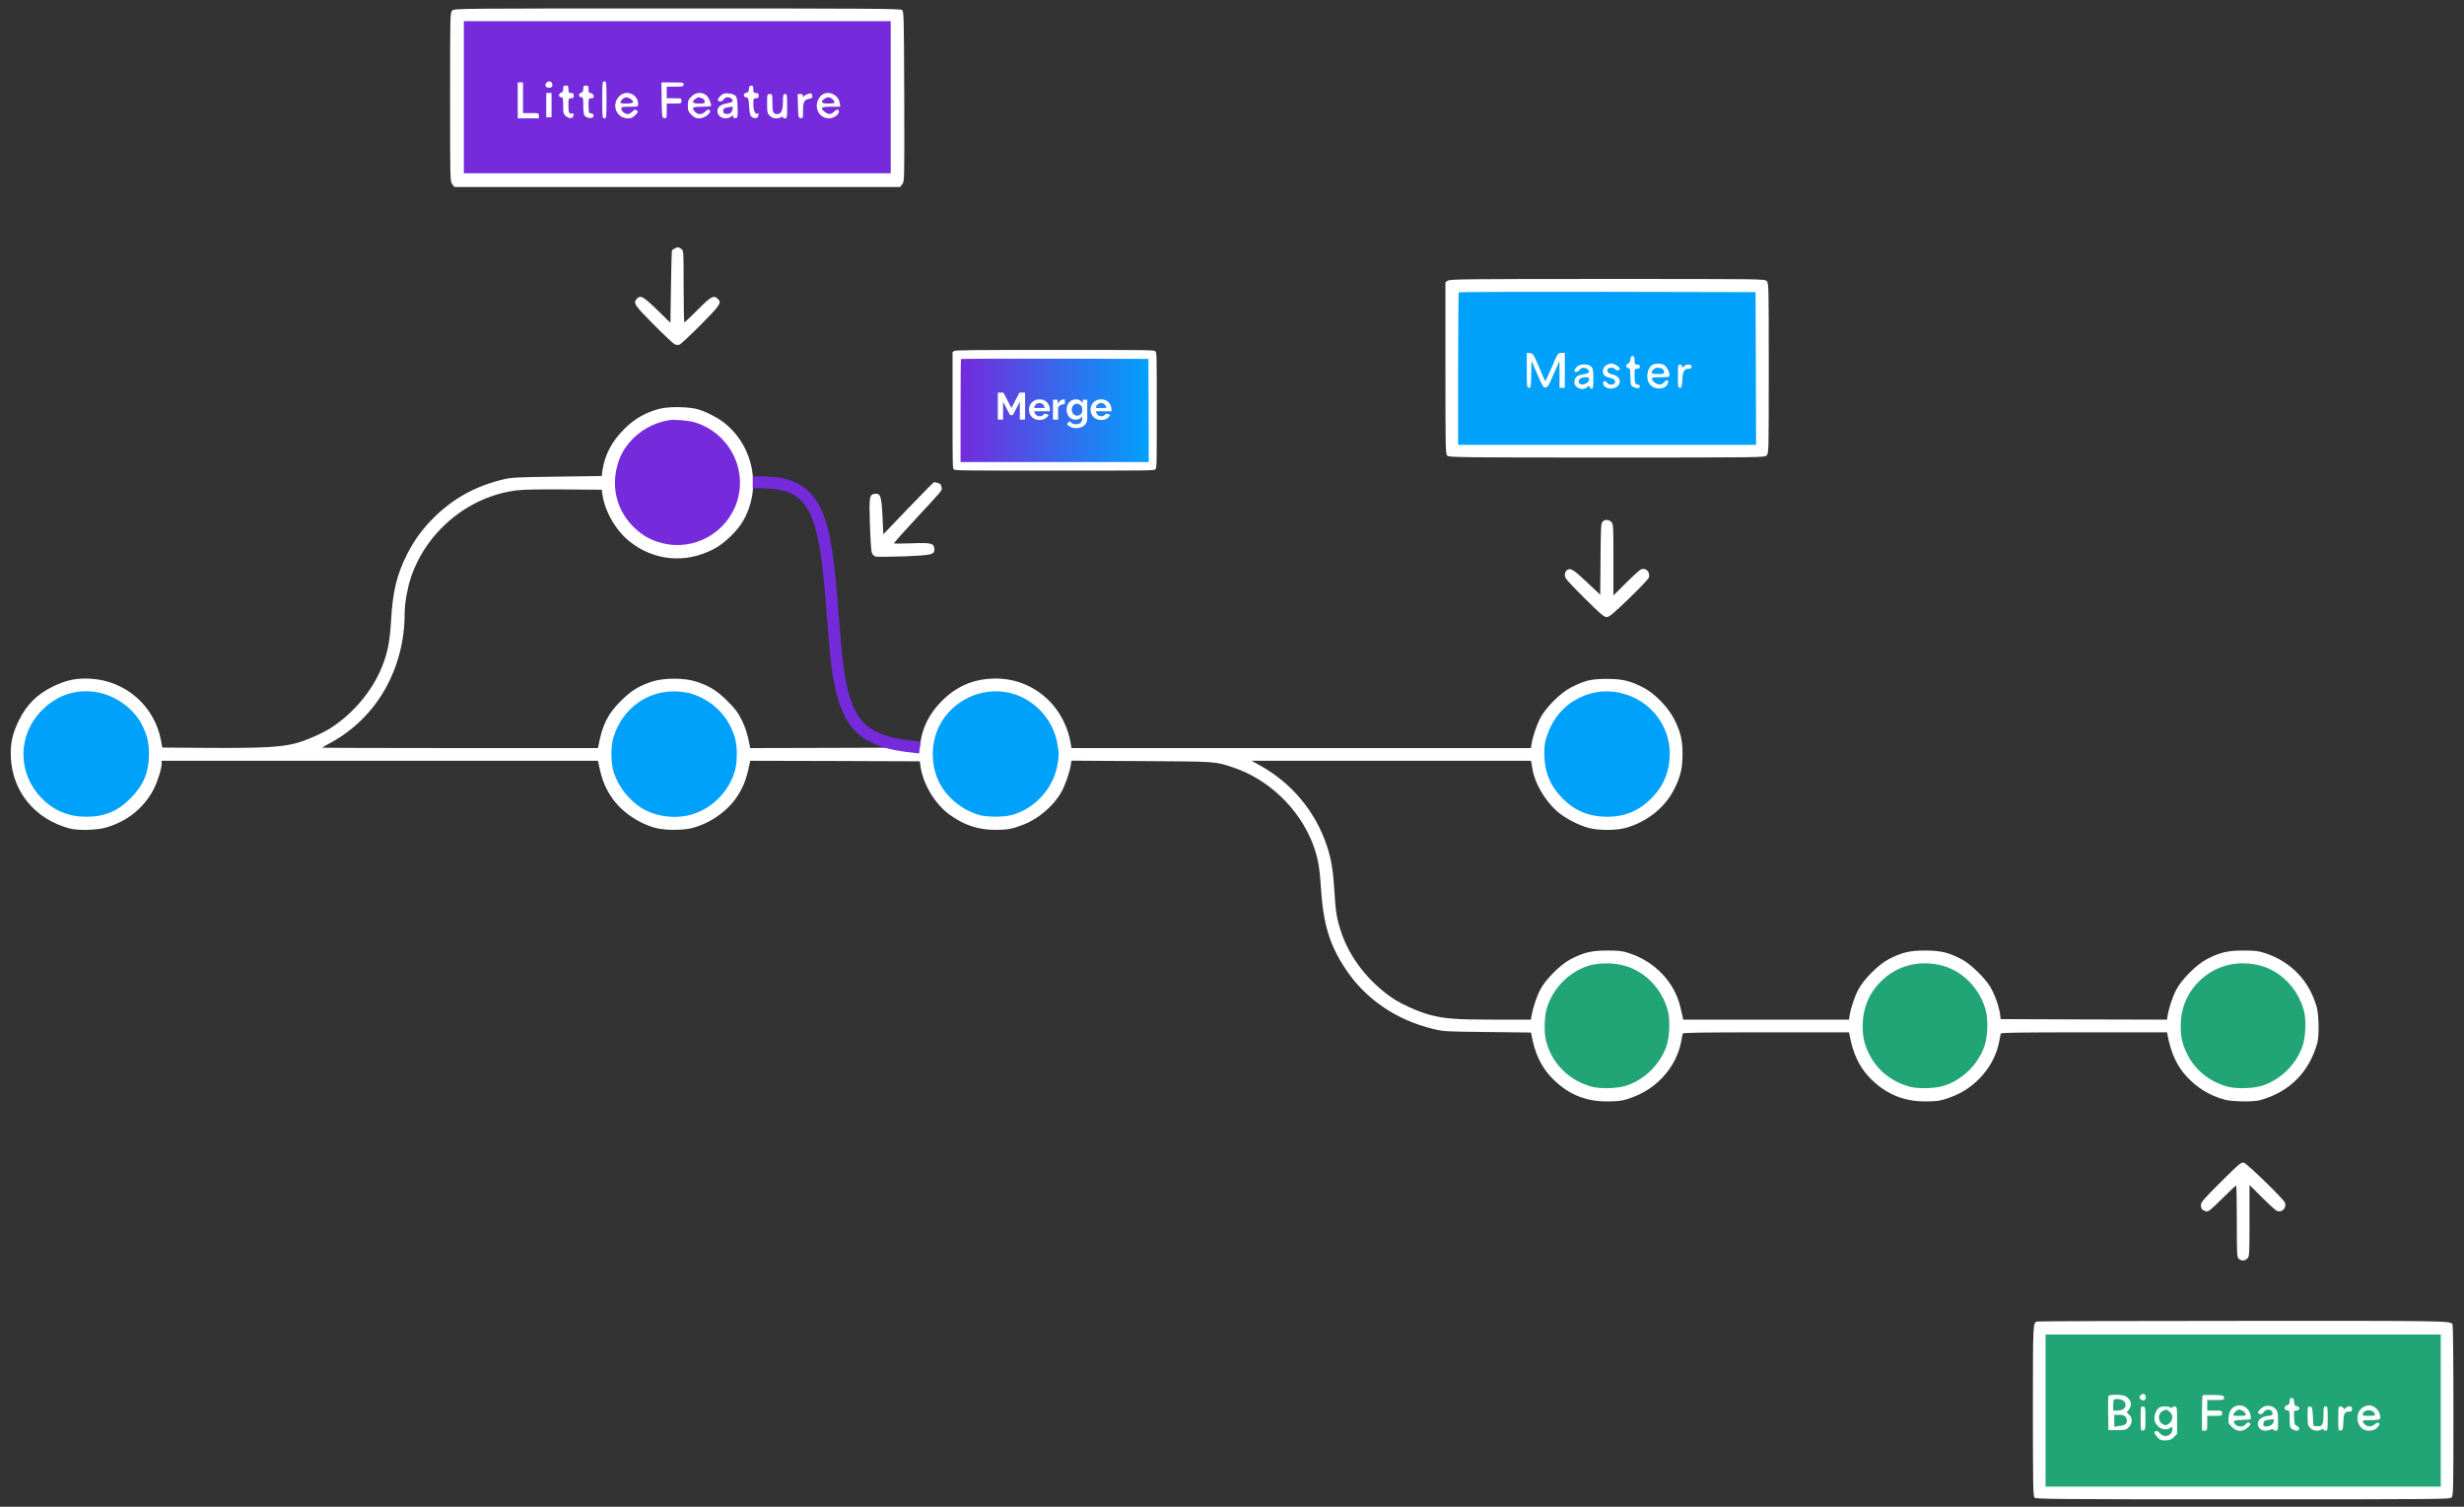 <?xml version="1.0" encoding="UTF-8" standalone="no"?>
<svg
   version="1.0"
   width="2332pt"
   height="1426pt"
   viewBox="0 0 2332 1426"
   preserveAspectRatio="xMidYMid meet"
   id="svg80"
   sodipodi:docname="git-branches.svg"
   inkscape:version="1.1.2 (1:1.1+202202050852+0a00cf5339)"
   xmlns:inkscape="http://www.inkscape.org/namespaces/inkscape"
   xmlns:sodipodi="http://sodipodi.sourceforge.net/DTD/sodipodi-0.dtd"
   xmlns:xlink="http://www.w3.org/1999/xlink"
   xmlns="http://www.w3.org/2000/svg"
   xmlns:svg="http://www.w3.org/2000/svg">
  <rect x="0" y="0" width="2332" height="1426" fill="#333333" stroke="none"/>
  <defs
     id="defs84">
    <linearGradient
       inkscape:collect="always"
       id="linearGradient18265">
      <stop
         style="stop-color:#752adc;stop-opacity:1;"
         offset="0"
         id="stop18261" />
      <stop
         style="stop-color:#00a1fb;stop-opacity:1"
         offset="1"
         id="stop18263" />
    </linearGradient>
    <inkscape:path-effect
       effect="bspline"
       id="path-effect1035"
       is_visible="true"
       lpeversion="1"
       weight="33.333"
       steps="2"
       helper_size="0"
       apply_no_weight="true"
       apply_with_weight="true"
       only_selected="false" />
    <linearGradient
       inkscape:collect="always"
       xlink:href="#linearGradient18265"
       id="linearGradient18269"
       x1="9208.456"
       y1="10947.878"
       x2="10989.544"
       y2="10947.878"
       gradientUnits="userSpaceOnUse"
       gradientTransform="translate(-117.43,-571.494)" />
  </defs>
  <sodipodi:namedview
     id="namedview82"
     pagecolor="#505050"
     bordercolor="#eeeeee"
     borderopacity="1"
     inkscape:pageshadow="0"
     inkscape:pageopacity="0"
     inkscape:pagecheckerboard="0"
     inkscape:document-units="pt"
     showgrid="false"
     inkscape:zoom="1.3548387"
     inkscape:cx="1459.9524"
     inkscape:cy="527.73809"
     inkscape:window-width="1853"
     inkscape:window-height="1057"
     inkscape:window-x="67"
     inkscape:window-y="31"
     inkscape:window-maximized="0"
     inkscape:current-layer="g78" />
  <g
     transform="matrix(0.1,0,0,-0.1,0,1426)"
     fill="#000000"
     stroke="none"
     id="g78"
     style="fill:#ffffff;fill-opacity:1">
    <path
       style="fill:#ffffff;fill-opacity:1"
       d="m 4280,14160 c -20,-20 -20,-33 -20,-819 0,-792 0,-798 21,-825 l 20,-26 h 2109 2109 l 20,27 c 21,26 21,28 19,830 -3,783 -4,805 -22,819 -17,12 -323,14 -2128,14 -2095,0 -2108,0 -2128,-20 z"
       id="path2" />
    <path
       style="fill:#752adc;fill-opacity:1;stroke:none;stroke-opacity:1"
       d="m 8430,13340 v -720 H 6410 4390 v 720 720 h 2020 2020 z"
       id="path1250" />
    <path
       d="m 5170,13475 c -18,-21 -5,-45 24,-45 30,0 40,13 31,40 -7,24 -37,26 -55,5 z"
       id="path4"
       style="fill:#ffffff;fill-opacity:1" />
    <path
       d="m 5700,13315 c 0,-168 1,-175 20,-175 19,0 20,7 20,175 0,168 -1,175 -20,175 -19,0 -20,-7 -20,-175 z"
       id="path6"
       style="fill:#ffffff;fill-opacity:1" />
    <path
       d="m 4900,13310 v -170 h 100 100 v 25 c 0,24 -2,25 -75,25 h -75 v 145 145 h -25 -25 z"
       id="path8"
       style="fill:#ffffff;fill-opacity:1" />
    <path
       d="m 6262,13313 c 3,-166 3,-168 26,-171 21,-3 22,0 22,67 v 71 h 70 c 68,0 70,1 70,25 0,24 -2,25 -70,25 h -70 v 55 55 h 80 c 73,0 80,2 80,20 0,19 -7,20 -105,20 h -105 z"
       id="path10"
       style="fill:#ffffff;fill-opacity:1" />
    <path
       d="m 5330,13419 c 0,-22 -5,-32 -20,-36 -11,-3 -20,-14 -20,-24 0,-12 7,-19 20,-19 18,0 20,-7 20,-79 0,-74 2,-81 27,-101 34,-27 67,-23 71,9 2,13 0,21 -6,17 -6,-3 -17,-3 -26,0 -13,5 -16,21 -16,75 0,67 1,69 25,69 20,0 25,5 25,25 0,20 -5,25 -25,25 -22,0 -25,4 -25,35 0,31 -3,35 -25,35 -21,0 -25,-5 -25,-31 z"
       id="path12"
       style="fill:#ffffff;fill-opacity:1" />
    <path
       d="m 5520,13419 c 0,-22 -5,-32 -20,-36 -11,-3 -20,-14 -20,-24 0,-12 7,-19 20,-19 18,0 20,-7 20,-76 0,-41 4,-84 10,-94 11,-20 50,-33 75,-24 18,7 16,38 -3,40 -6,1 -16,2 -22,3 -6,0 -10,32 -10,71 0,69 1,70 26,70 21,0 25,4 22,23 -2,14 -11,23 -25,25 -19,3 -23,10 -23,38 0,30 -3,34 -25,34 -21,0 -25,-5 -25,-31 z"
       id="path14"
       style="fill:#ffffff;fill-opacity:1" />
    <path
       d="m 7088,13418 c -2,-25 -8,-34 -25,-36 -15,-2 -23,-10 -23,-22 0,-12 8,-20 23,-22 20,-3 22,-9 27,-86 4,-68 9,-86 25,-98 28,-21 59,-14 63,15 2,14 0,21 -6,17 -23,-14 -42,25 -42,85 0,56 1,59 25,59 20,0 25,5 25,25 0,20 -5,25 -25,25 -22,0 -25,4 -25,35 0,28 -4,35 -19,35 -15,0 -21,-8 -23,-32 z"
       id="path16"
       style="fill:#ffffff;fill-opacity:1" />
    <path
       d="m 5170,13265 v -115 h 25 25 v 115 115 h -25 -25 z"
       id="path18"
       style="fill:#ffffff;fill-opacity:1" />
    <path
       d="m 5862,13350 c -81,-80 -29,-210 83,-210 28,0 44,8 68,31 29,29 30,32 13,44 -14,11 -21,9 -41,-11 -13,-13 -32,-24 -42,-24 -28,0 -63,29 -63,51 0,17 7,19 80,19 78,0 80,1 80,25 0,93 -113,141 -178,75 z m 106,-26 c 41,-29 28,-44 -38,-44 -62,0 -69,5 -47,32 23,30 54,34 85,12 z"
       id="path20"
       style="fill:#ffffff;fill-opacity:1" />
    <path
       d="m 6544,13346 c -30,-30 -34,-40 -34,-86 0,-46 4,-56 34,-86 27,-27 42,-34 74,-34 60,0 133,68 90,83 -7,2 -23,-7 -35,-20 -27,-28 -66,-30 -93,-3 -40,40 -28,50 65,50 47,0 85,3 85,8 0,30 -25,85 -47,102 -42,33 -98,27 -139,-14 z m 100,-16 c 16,-6 26,-17 26,-30 0,-18 -6,-20 -55,-20 -61,0 -73,16 -33,44 26,19 29,19 62,6 z"
       id="path22"
       style="fill:#ffffff;fill-opacity:1" />
    <path
       d="m 6844,13371 c -25,-11 -56,-50 -48,-63 10,-15 43,-8 54,12 13,24 52,26 75,4 21,-22 10,-32 -48,-43 -58,-10 -87,-35 -87,-73 0,-58 75,-89 128,-52 20,14 22,14 22,-1 0,-11 7,-15 21,-13 21,3 22,8 20,98 -2,76 -6,99 -20,113 -21,21 -86,31 -117,18 z m 90,-143 c -11,-38 -26,-49 -58,-46 -26,2 -31,7 -31,28 0,19 6,26 30,31 59,13 67,11 59,-13 z"
       id="path24"
       style="fill:#ffffff;fill-opacity:1" />
    <path
       d="m 7640,13369 c -13,-6 -28,-15 -32,-22 -5,-8 -8,-6 -8,6 0,12 -8,17 -25,17 h -26 l 3,-112 c 3,-109 4,-113 26,-116 21,-3 22,0 22,62 0,89 10,112 55,120 30,6 36,11 33,28 -4,26 -15,30 -48,17 z"
       id="path26"
       style="fill:#ffffff;fill-opacity:1" />
    <path
       d="m 7782,13364 c -29,-20 -52,-66 -52,-104 0,-69 49,-120 116,-120 43,0 94,34 94,64 0,24 -24,24 -47,-1 -27,-28 -52,-29 -87,-2 -48,38 -35,49 60,49 h 87 l -6,38 c -12,75 -105,118 -165,76 z m 98,-44 c 32,-32 24,-40 -40,-40 -66,0 -79,15 -38,44 30,21 54,20 78,-4 z"
       id="path28"
       style="fill:#ffffff;fill-opacity:1" />
    <path
       d="m 7260,13280 c 0,-83 2,-93 25,-115 26,-27 72,-33 106,-15 13,7 19,7 19,0 0,-5 9,-10 20,-10 19,0 20,7 20,115 0,108 -1,115 -20,115 -18,0 -20,-7 -20,-73 0,-81 -16,-117 -54,-117 -38,0 -46,19 -46,107 0,82 0,83 -25,83 -25,0 -25,-1 -25,-90 z"
       id="path30"
       style="fill:#ffffff;fill-opacity:1" />
    <path
       d="m 6385,11908 c -11,-6 -22,-13 -25,-15 -3,-3 -7,-158 -10,-346 l -5,-342 -126,123 c -132,128 -158,142 -192,104 -36,-40 -24,-59 156,-240 94,-95 184,-180 199,-188 19,-10 34,-11 50,-5 13,5 103,90 201,188 186,188 200,209 159,246 -39,35 -62,23 -187,-103 -66,-66 -123,-120 -127,-120 -5,0 -8,153 -8,339 0,340 0,340 -22,355 -26,19 -36,19 -63,4 z"
       id="path32"
       style="fill:#ffffff;fill-opacity:1" />
    <path
       d="m 8868.72,9691.161 c -12.139,3.107 -24.959,5.483 -28.517,6.064 -4.24,-0.15 -112.815,-110.841 -243.15,-246.361 l -236.766,-246.842 -8.361,175.883 c -9.343,183.632 -18.826,211.598 -69.605,206.967 -53.606,-4.731 -57.776,-26.813 -49.435,-281.944 4.03,-133.584 11.95,-257.125 17.473,-273.202 7.087,-20.268 17.381,-31.224 33.178,-37.739 12.92,-5.202 136.712,-4.349 275.218,0.563 264.242,10.787 288.799,16.611 284.018,71.63 -4.681,52.193 -29.69,59.089 -207.037,52.092 -93.279,-3.309 -171.794,-3.971 -174.721,-1.244 -3.659,3.408 98.431,117.406 225.208,253.507 231.744,248.787 231.744,248.787 225.87,274.758 -6.074,31.625 -13.392,38.441 -43.372,45.868 z"
       id="path32-0"
       style="fill:#ffffff;fill-opacity:1" />
    <path
       style="fill:#ffffff;fill-opacity:1"
       d="m 13702,11604 -22,-15 v -813 c 0,-775 1,-814 18,-829 17,-16 136,-17 1510,-17 1479,0 1492,0 1512,20 20,20 20,33 20,825 0,792 0,805 -20,825 -20,20 -33,20 -1508,20 -1330,0 -1490,-2 -1510,-16 z"
       id="path34" />
    <path
       style="fill:#00a1fb;fill-opacity:1"
       d="m 16618,10773 2,-723 h -1410 -1410 v 718 c 0,395 3,722 7,725 3,4 637,6 1407,5 l 1401,-3 z"
       id="path1506" />
    <path
       style="fill:#ffffff;fill-opacity:1;stroke-width:0.653"
       d="m 9029.13,10937.158 -13.895,-10.136 v -549.372 c 0,-523.695 0.632,-550.049 11.369,-560.185 10.737,-10.811 85.897,-11.487 953.703,-11.487 934.123,0 942.334,0 954.966,13.515 12.632,13.514 12.632,22.299 12.632,557.481 0,535.182 0,543.967 -12.632,557.481 -12.632,13.515 -20.843,13.515 -952.44,13.515 -840.016,0 -941.071,-1.351 -953.703,-10.812 z"
       id="path34-9" />
    <path
       style="fill:url(#linearGradient18269);fill-opacity:1;stroke-width:0.65;stroke-miterlimit:4;stroke-dasharray:none"
       d="m 10870.851,10375.622 1.263,-488.556 h -890.544 -890.544 v 485.178 c 0,266.915 1.895,487.88 4.421,489.908 1.895,2.703 402.324,4.054 888.649,3.378 l 884.86,-2.027 z"
       id="path1506-0" />
    <path
       d="m 14450,10756 c 0,-158 1,-166 20,-166 18,0 20,8 22,128 l 3,127 55,-128 c 49,-114 57,-127 78,-125 20,3 32,23 77,128 l 54,125 1,-127 v -128 h 25 25 v 165 165 h -32 c -33,0 -34,-2 -92,-136 -32,-74 -60,-133 -62,-131 -2,2 -28,61 -58,133 -52,122 -56,129 -85,132 l -31,3 z"
       id="path36"
       style="fill:#ffffff;fill-opacity:1" />
    <path
       d="m 15437,10883 c -4,-3 -7,-17 -7,-29 0,-13 -9,-28 -20,-34 -11,-6 -20,-17 -20,-24 0,-8 9,-16 20,-19 18,-5 20,-14 20,-79 0,-40 4,-78 8,-85 10,-15 53,-31 70,-26 19,7 14,33 -7,33 -25,0 -31,19 -31,91 0,56 1,59 25,59 18,0 25,5 25,20 0,15 -7,20 -25,20 -22,0 -25,4 -25,40 0,38 -14,52 -33,33 z"
       id="path38"
       style="fill:#ffffff;fill-opacity:1" />
    <path
       d="m 15196,10799 c -30,-23 -35,-68 -11,-93 9,-8 31,-18 50,-22 40,-7 58,-25 49,-48 -9,-23 -60,-21 -76,3 -17,25 -43,12 -34,-16 14,-43 87,-55 130,-22 49,39 27,101 -42,115 -37,7 -57,27 -48,49 7,20 62,20 74,0 8,-16 42,-11 42,5 0,17 -53,50 -80,50 -15,0 -39,-9 -54,-21 z"
       id="path40"
       style="fill:#ffffff;fill-opacity:1" />
    <path
       d="m 15644,10809 c -57,-28 -73,-135 -28,-188 42,-51 137,-51 164,0 22,41 -2,55 -33,19 -23,-27 -63,-25 -92,5 -40,39 -32,45 60,45 80,0 85,1 85,21 0,34 -29,85 -56,98 -30,13 -71,13 -100,0 z m 87,-39 c 10,-6 19,-20 19,-30 0,-18 -7,-20 -60,-20 -64,0 -73,9 -43,42 18,20 54,23 84,8 z"
       id="path42"
       style="fill:#ffffff;fill-opacity:1" />
    <path
       d="m 14922,10787 c -12,-13 -22,-29 -22,-35 0,-20 39,-13 50,9 14,25 67,23 84,-4 14,-22 0,-32 -58,-41 -53,-9 -76,-31 -76,-72 0,-56 78,-87 122,-48 16,16 18,16 24,0 3,-9 12,-16 20,-16 11,0 14,20 14,95 0,82 -3,98 -20,115 -30,30 -109,28 -138,-3 z m 118,-115 c 0,-47 -90,-72 -99,-28 -4,26 25,46 66,46 25,0 33,-4 33,-18 z"
       id="path44"
       style="fill:#ffffff;fill-opacity:1" />
    <path
       d="m 15880,10700 c 0,-101 2,-110 19,-110 16,0 19,9 23,76 4,82 18,104 65,104 16,0 23,6 23,20 0,25 -45,28 -72,3 -17,-15 -18,-15 -18,0 0,10 -8,17 -20,17 -19,0 -20,-7 -20,-110 z"
       id="path46"
       style="fill:#ffffff;fill-opacity:1" />
    <path
       style="fill:#ffffff;fill-opacity:1"
       d="m 6242,10391 c -130,-33 -235,-93 -333,-190 -118,-118 -186,-246 -207,-393 l -7,-53 -425,-6 c -383,-5 -433,-8 -510,-27 -254,-61 -459,-173 -639,-346 -117,-114 -195,-219 -265,-355 -101,-199 -139,-357 -155,-636 -11,-197 -34,-312 -90,-446 -90,-217 -258,-419 -464,-558 -82,-56 -251,-131 -354,-157 -140,-36 -325,-45 -827,-42 l -430,3 -12,66 c -61,328 -335,568 -670,586 -129,7 -227,-13 -349,-72 -155,-75 -255,-175 -330,-330 -59,-122 -79,-220 -72,-349 17,-323 232,-581 557,-667 78,-21 254,-16 343,9 199,57 358,184 451,362 36,69 76,195 76,242 v 28 h 2065 2065 l 4,-22 c 31,-152 59,-224 122,-320 91,-137 255,-251 424,-295 87,-22 253,-22 340,0 169,44 333,158 424,295 63,96 91,168 122,320 l 4,22 803,-2 802,-3 7,-47 c 24,-168 135,-354 271,-455 141,-103 273,-147 442,-147 115,1 157,9 265,51 140,55 281,176 354,305 36,62 79,186 91,261 l 6,38 662,-4 c 717,-4 696,-2 873,-62 327,-110 610,-379 741,-702 52,-129 72,-231 83,-413 23,-364 80,-558 237,-794 186,-280 477,-479 823,-563 102,-25 117,-26 518,-30 l 412,-5 5,-26 c 31,-167 87,-288 177,-387 150,-163 320,-239 538,-239 121,0 165,8 270,51 221,90 389,291 431,515 6,35 13,69 15,76 3,9 169,12 788,12 h 786 l 5,-27 c 32,-170 87,-289 177,-388 149,-162 326,-240 543,-239 117,0 161,9 265,51 219,89 389,291 431,515 6,35 13,69 15,76 3,9 169,12 788,12 h 786 l 5,-27 c 32,-170 87,-289 177,-388 102,-111 219,-183 362,-222 74,-20 269,-23 336,-5 277,76 466,265 542,542 18,67 15,262 -5,336 -68,248 -242,431 -485,512 -66,22 -96,26 -207,26 -148,1 -224,-17 -350,-82 -96,-50 -237,-191 -287,-287 -36,-69 -71,-174 -83,-248 l -6,-37 -787,2 -787,3 -7,54 c -11,73 -50,181 -90,249 -48,82 -179,211 -261,257 -124,68 -204,89 -352,89 -148,1 -224,-17 -350,-82 -96,-50 -237,-191 -287,-287 -36,-69 -71,-174 -83,-247 l -6,-38 h -784 -785 l -5,27 c -4,16 -13,56 -21,90 -54,235 -238,430 -482,511 -66,22 -96,26 -207,26 -148,1 -224,-17 -350,-82 -95,-49 -236,-190 -287,-287 -35,-68 -70,-173 -83,-248 l -6,-37 h -342 c -373,0 -473,8 -617,46 -101,26 -267,101 -347,155 -230,156 -407,382 -489,626 -41,123 -54,196 -64,379 -12,202 -29,308 -70,433 -108,330 -336,604 -643,771 l -72,40 h 1322 1323 l 4,-22 c 3,-13 8,-41 11,-63 21,-126 115,-288 227,-389 71,-65 207,-137 308,-163 87,-23 254,-23 340,0 202,54 376,191 464,366 61,119 80,201 80,331 0,136 -16,206 -77,330 -54,111 -185,247 -292,302 -125,65 -202,83 -350,83 -146,0 -210,-16 -340,-83 -96,-49 -236,-190 -287,-287 -35,-69 -71,-173 -83,-248 l -6,-37 h -2174 -2174 l -6,38 c -63,379 -381,641 -755,619 -183,-10 -333,-78 -466,-211 -113,-113 -181,-244 -202,-388 l -7,-53 -802,-3 -803,-2 -5,27 c -19,103 -40,169 -77,243 -34,68 -60,103 -133,175 -99,100 -175,146 -305,187 -108,33 -292,33 -400,0 -130,-41 -206,-87 -305,-187 -123,-122 -173,-223 -210,-417 l -5,-28 H 4355 c -718,0 -1305,2 -1305,4 0,2 35,23 78,46 437,236 702,700 702,1230 0,88 24,225 56,325 143,442 549,779 1004,834 61,8 224,11 450,9 l 355,-3 7,-47 c 22,-157 125,-336 252,-439 231,-187 531,-216 800,-76 95,48 221,168 275,260 181,307 109,705 -169,931 -62,50 -167,105 -250,131 -85,26 -276,30 -368,6 z"
       id="path48"
       inkscape:label="mainbranchpath" />
    <path
       style="fill:#22a576;fill-opacity:1"
       d="m 18355,5128 c 211,-45 384,-218 441,-438 22,-87 15,-251 -15,-333 -60,-169 -199,-308 -368,-368 -82,-30 -246,-37 -333,-15 -182,47 -325,165 -400,331 -39,85 -51,147 -51,246 0,163 58,306 171,419 145,146 346,203 555,158 z"
       id="path3758"
       inkscape:label="path3758" />
    <path
       style="fill:#22a576;fill-opacity:1"
       d="m 21365,5128 c 211,-45 384,-218 441,-438 22,-87 15,-251 -15,-333 -60,-169 -199,-308 -368,-368 -82,-30 -246,-37 -333,-15 -182,47 -325,165 -400,331 -39,85 -51,147 -51,246 0,163 58,306 171,419 145,146 346,203 555,158 z"
       id="path3760" />
    <path
       style="fill:#00a1fb;fill-opacity:1"
       d="m 6545,7695 c 208,-70 351,-215 411,-420 25,-85 23,-239 -5,-325 -58,-185 -210,-337 -393,-395 -161,-51 -356,-26 -494,63 -117,76 -214,202 -255,332 -28,86 -30,240 -5,325 82,277 322,453 601,441 50,-3 113,-12 140,-21 z"
       id="path3750" />
    <path
       style="fill:#22a576;fill-opacity:1"
       d="m 15345,5128 c 211,-45 384,-218 441,-438 22,-87 15,-251 -15,-333 -60,-169 -199,-308 -368,-368 -82,-30 -246,-37 -333,-15 -220,57 -386,223 -439,441 -18,70 -15,210 4,286 50,193 206,357 398,419 84,26 210,30 312,8 z"
       id="path3756" />
    <path
       style="fill:#00a1fb;fill-opacity:1"
       d="m 15396,7685 c 242,-80 406,-303 407,-554 1,-161 -51,-295 -156,-408 -123,-132 -261,-193 -435,-193 -171,0 -305,55 -421,171 -119,119 -175,255 -175,424 0,85 4,112 30,185 55,157 158,275 299,345 144,71 297,81 451,30 z"
       id="path3754" />
    <path
       style="fill:#00a1fb;fill-opacity:1"
       d="m 9544,7705 c 228,-48 413,-236 460,-467 20,-95 20,-143 1,-233 -46,-220 -219,-403 -435,-460 -72,-19 -220,-19 -295,0 -140,36 -276,135 -357,259 -108,167 -120,405 -28,586 120,238 394,370 654,315 z"
       id="path3752" />
    <path
       style="fill:#00a1fb;fill-opacity:1"
       d="m 935,7705 c 173,-36 336,-159 410,-307 49,-100 65,-167 65,-273 0,-173 -51,-296 -175,-421 -122,-123 -246,-174 -420,-174 -165,0 -304,58 -417,172 -235,238 -235,603 2,839 147,147 337,205 535,164 z"
       id="path3748" />
    <path
       style="fill:#752adc;fill-opacity:1"
       d="m 6571,10264 c 322,-95 505,-434 405,-749 -95,-298 -408,-473 -710,-395 -110,28 -190,74 -272,155 -151,150 -208,360 -154,569 23,90 55,152 113,224 95,114 234,193 382,216 51,7 179,-3 236,-20 z"
       id="path3746" />
    <path
       d="m 15167,9322 c -15,-16 -17,-59 -19,-355 l -3,-336 -128,121 c -130,123 -156,138 -192,108 -8,-7 -15,-27 -15,-44 0,-28 23,-54 183,-214 155,-154 188,-182 213,-182 24,0 60,30 212,176 100,97 185,186 188,199 14,54 -33,98 -79,74 -12,-6 -75,-63 -139,-127 l -118,-117 v 338 c 0,324 -1,338 -20,357 -25,25 -62,26 -83,2 z"
       id="path50"
       style="fill:#ffffff;fill-opacity:1" />
    <path
       d="m 21019,3074 c -166,-165 -189,-192 -189,-220 0,-34 11,-47 48,-59 20,-6 41,10 151,119 70,69 130,126 134,126 4,0 7,-152 7,-338 0,-316 1,-340 18,-355 25,-23 58,-21 82,3 19,19 20,33 20,357 v 338 l 118,-117 c 64,-64 127,-121 139,-127 46,-23 96,24 79,76 -10,32 -359,371 -389,379 -26,6 -42,-7 -218,-182 z"
       id="path52"
       style="fill:#ffffff;fill-opacity:1" />
    <path
       style="fill:#ffffff;fill-opacity:1"
       d="m 19280,1753 c -40,-14 -40,-6 -40,-844 0,-721 2,-809 16,-823 14,-14 207,-16 1973,-16 1884,0 1959,1 1974,18 16,17 17,88 17,823 0,442 -4,809 -8,815 -22,34 -28,34 -1984,33 -1063,0 -1940,-3 -1948,-6 z"
       id="path54" />
    <path
       style="fill:#22a576;fill-opacity:1;stroke:none;stroke-opacity:1"
       d="M 23100,910 V 190 h -1870 -1870 v 720 720 h 1870 1870 z"
       id="path861" />
    <path
       d="m 20262,1058 c -17,-17 -15,-36 6,-47 25,-13 44,1 40,30 -3,27 -27,36 -46,17 z"
       id="path56"
       style="fill:#ffffff;fill-opacity:1" />
    <path
       d="m 19954,1047 c -2,-7 -3,-82 -2,-167 l 3,-155 h 82 c 77,0 85,2 110,27 38,38 37,92 -1,124 -15,13 -22,24 -16,24 5,0 18,15 27,34 14,29 14,39 3,66 -7,17 -25,37 -41,45 -36,19 -158,20 -165,2 z m 130,-37 c 15,-5 28,-20 32,-36 9,-37 -24,-64 -77,-64 h -39 v 48 c 0,27 3,52 7,55 9,10 48,9 77,-3 z m 30,-156 c 20,-19 21,-58 2,-73 -7,-6 -34,-14 -60,-17 l -46,-7 v 57 56 h 44 c 27,0 51,-6 60,-16 z"
       id="path58"
       style="fill:#ffffff;fill-opacity:1" />
    <path
       d="m 20847,1054 c -4,-4 -7,-81 -7,-171 V 720 h 25 c 24,0 25,2 25,70 v 70 h 70 c 68,0 70,1 70,25 0,24 -2,25 -70,25 h -70 v 50 50 h 81 c 78,0 80,1 77,23 -3,21 -8,22 -98,25 -53,1 -99,0 -103,-4 z"
       id="path60"
       style="fill:#ffffff;fill-opacity:1" />
    <path
       d="m 21670,1000 c 0,-24 -6,-33 -26,-40 -31,-12 -29,-44 4,-48 21,-3 22,-8 22,-82 0,-70 2,-81 22,-94 12,-9 33,-16 45,-16 30,0 31,32 1,45 -20,9 -23,19 -26,78 -3,66 -3,67 23,67 33,0 36,37 3,42 -19,2 -24,10 -26,41 -3,29 -7,37 -23,37 -15,0 -19,-7 -19,-30 z"
       id="path62"
       style="fill:#ffffff;fill-opacity:1" />
    <path
       d="m 21155,951 c -38,-16 -58,-50 -63,-106 -4,-52 -3,-56 31,-90 45,-45 99,-49 146,-9 35,29 38,42 15,51 -9,3 -21,-3 -30,-16 -19,-27 -74,-29 -97,-3 -31,34 -21,41 66,44 81,3 82,3 79,28 -8,82 -77,129 -147,101 z m 69,-42 c 13,-6 27,-20 29,-30 5,-17 -1,-19 -59,-19 -61,0 -64,1 -54,20 10,18 37,39 52,40 4,0 18,-5 32,-11 z"
       id="path64"
       style="fill:#ffffff;fill-opacity:1" />
    <path
       d="m 21423,946 c -26,-12 -53,-42 -53,-59 0,-3 9,-7 20,-10 13,-3 24,3 35,19 18,27 56,32 75,9 20,-24 4,-45 -32,-45 -18,0 -48,-9 -65,-20 -61,-37 -36,-120 36,-120 18,0 41,5 51,10 13,7 21,7 25,0 3,-5 15,-10 26,-10 17,0 19,8 19,89 0,79 -3,93 -22,115 -29,31 -74,40 -115,22 z m 97,-129 c 0,-30 -31,-57 -66,-57 -33,0 -35,2 -32,28 2,22 9,28 38,33 56,10 60,10 60,-4 z"
       id="path66"
       style="fill:#ffffff;fill-opacity:1" />
    <path
       d="m 22364,941 c -69,-42 -70,-158 -2,-205 36,-25 104,-21 133,9 14,13 25,29 25,34 0,21 -23,22 -44,2 -28,-26 -70,-27 -96,-1 -34,34 -24,40 60,40 91,0 99,6 80,65 -13,40 -60,75 -100,75 -14,0 -39,-9 -56,-19 z m 104,-49 c 21,-27 14,-32 -49,-32 -52,0 -60,2 -57,17 8,40 78,50 106,15 z"
       id="path68"
       style="fill:#ffffff;fill-opacity:1" />
    <path
       d="m 20260,835 c 0,-115 0,-116 23,-113 21,3 22,7 22,113 0,106 -1,110 -22,113 -23,3 -23,2 -23,-113 z"
       id="path70"
       style="fill:#ffffff;fill-opacity:1" />
    <path
       d="m 20437,939 c -25,-15 -47,-63 -47,-103 0,-73 88,-129 145,-92 25,16 25,16 25,-12 0,-61 -80,-85 -119,-36 -13,16 -27,24 -36,20 -22,-8 -19,-22 13,-57 25,-28 35,-32 77,-31 40,0 53,6 79,31 l 31,31 v 128 c 0,124 -1,127 -22,130 -13,2 -23,-2 -23,-8 0,-7 -6,-8 -19,0 -25,13 -81,13 -104,-1 z m 97,-40 c 36,-29 33,-83 -6,-112 -23,-17 -31,-19 -53,-9 -54,25 -57,103 -5,129 33,17 33,17 64,-8 z"
       id="path72"
       style="fill:#ffffff;fill-opacity:1" />
    <path
       d="m 21840,860 c 0,-83 2,-93 25,-115 26,-27 72,-33 106,-15 13,7 19,7 19,0 0,-5 9,-10 20,-10 19,0 20,7 20,115 0,108 -1,115 -20,115 -18,0 -20,-7 -20,-78 0,-94 -11,-115 -60,-110 l -35,3 -5,90 c -5,84 -7,90 -27,93 -22,3 -23,1 -23,-88 z"
       id="path74"
       style="fill:#ffffff;fill-opacity:1" />
    <path
       d="m 22130,834 c 0,-114 0,-115 23,-112 20,3 22,9 25,78 3,84 12,100 53,100 24,0 29,4 29,25 0,20 -5,25 -24,25 -13,0 -29,-7 -37,-16 -11,-14 -13,-14 -21,0 -5,9 -18,16 -28,16 -19,0 -20,-8 -20,-116 z"
       id="path76"
       style="fill:#ffffff;fill-opacity:1" />
    <path
       style="fill:none;stroke:#752adc;stroke-width:112.5;stroke-linecap:butt;stroke-linejoin:miter;stroke-opacity:1;stroke-miterlimit:4;stroke-dasharray:none"
       d="m 7124.101,9695.878 c 249.402,0 498.797,0 623.49,-345.336 124.693,-345.336 124.693,-1035.997 185.282,-1445.94 60.589,-409.943 181.762,-539.204 320.554,-612.358 C 8392.218,7219.091 8548.602,7202.046 8705,7185"
       id="path1033"
       inkscape:path-effect="#path-effect1035"
       inkscape:original-d="m 7124.1007,9695.8783 c 249.4024,-0.01 498.7971,-0.01 748.1832,0 0.011,-690.6727 0.01,-1381.3335 0,-2071.955 121.1777,-129.2649 242.3512,-258.5259 363.5225,-387.785 C 8392.2177,7219.0841 8548.6013,7202.0395 8705,7185"
       sodipodi:nodetypes="ccccc" />
    <g
       aria-label="Merge"
       transform="scale(1,-1)"
       id="text3855"
       style="font-weight:bold;font-size:360px;line-height:1.25;font-family:Raleway;-inkscape-font-specification:'Raleway Bold';stroke-width:7.5">
      <path
         d="m 9651.99,-10288.724 v -169.2 l -65.88,126 h -27 l -65.88,-126 v 169.2 h -49.68 v -255.6 h 53.28 l 75.6,145.44 76.32,-145.44 h 52.92 v 255.6 z"
         id="path19443" />
      <path
         d="m 9837.75,-10285.124 q -22.68,0 -41.04,-7.56 -18.36,-7.92 -31.32,-21.24 -12.96,-13.32 -20.16,-30.96 -6.84,-17.64 -6.84,-37.08 0,-20.16 6.84,-37.8 6.84,-18 19.8,-31.32 12.96,-13.68 31.32,-21.6 18.72,-7.92 41.76,-7.92 23.04,0 41.04,7.92 18.36,7.92 30.96,21.24 12.96,13.32 19.44,30.96 6.84,17.64 6.84,36.72 0,4.68 -0.36,9 0,4.32 -0.72,7.2 h -145.8 q 1.08,11.16 5.4,19.8 4.32,8.64 11.16,14.76 6.84,6.12 15.48,9.36 8.64,3.24 18,3.24 14.4,0 27,-6.84 12.96,-7.2 17.64,-18.72 l 41.4,11.52 q -10.44,21.6 -33.48,35.64 -22.68,13.68 -54.36,13.68 z m 48.96,-113.76 q -1.8,-21.24 -15.84,-33.84 -13.68,-12.96 -33.48,-12.96 -9.72,0 -18.36,3.6 -8.28,3.24 -14.76,9.36 -6.48,6.12 -10.8,14.76 -3.96,8.64 -4.68,19.08 z"
         id="path19445" />
      <path
         d="m 10078.23,-10435.604 q -21.96,0.36 -39.24,8.64 -17.28,7.92 -24.84,24.12 v 114.12 h -48.24 v -188.64 h 44.281 v 40.32 q 9.72,-19.44 25.2,-31.32 15.84,-11.88 33.12,-11.88 3.96,0 5.76,0.36 2.16,0 3.96,0.36 z"
         id="path19447" />
      <path
         d="m 10179.029,-10287.644 q -18.72,0 -34.56,-7.56 -15.48,-7.56 -26.64,-20.52 -11.16,-13.32 -17.28,-30.6 -6.12,-17.28 -6.12,-36.72 0,-20.52 6.48,-38.16 6.48,-17.64 18,-30.96 11.52,-13.32 27.36,-20.88 16.2,-7.56 35.64,-7.56 22.32,0 38.88,10.08 16.56,9.72 27,26.28 v -33.12 h 42.12 v 179.64 q 0,20.88 -7.92,37.44 -7.56,16.56 -21.6,28.08 -14.04,11.52 -33.12,17.64 -19.08,6.12 -41.76,6.12 -31.32,0 -52.56,-10.44 -20.88,-10.08 -36,-28.8 l 26.28,-25.56 q 10.8,13.32 27,20.88 16.56,7.56 35.28,7.56 11.16,0 21.24,-3.24 10.44,-2.88 18,-9.36 7.92,-6.48 12.24,-16.56 4.68,-10.08 4.68,-23.76 v -23.76 q -9.36,16.2 -26.28,25.2 -16.92,8.64 -36.36,8.64 z m 16.56,-38.52 q 7.92,0 15.12,-2.52 7.2,-2.52 12.96,-6.84 6.12,-4.32 10.8,-10.08 4.68,-5.76 7.2,-12.24 v -45 q -6.48,-16.56 -20.16,-26.64 -13.68,-10.08 -28.8,-10.08 -11.16,0 -20.52,5.04 -9,4.68 -15.48,12.96 -6.48,7.92 -10.08,18.36 -3.24,10.44 -3.24,21.6 0,11.52 3.96,21.6 3.96,10.08 10.8,17.64 7.2,7.56 16.56,11.88 9.72,4.32 20.88,4.32 z"
         id="path19449" />
      <path
         d="m 10420.949,-10285.124 q -22.68,0 -41.04,-7.56 -18.36,-7.92 -31.32,-21.24 -12.96,-13.32 -20.16,-30.96 -6.84,-17.64 -6.84,-37.08 0,-20.16 6.84,-37.8 6.84,-18 19.8,-31.32 12.96,-13.68 31.32,-21.6 18.72,-7.92 41.76,-7.92 23.04,0 41.04,7.92 18.36,7.92 30.96,21.24 12.96,13.32 19.44,30.96 6.84,17.64 6.84,36.72 0,4.68 -0.36,9 0,4.32 -0.72,7.2 h -145.8 q 1.08,11.16 5.4,19.8 4.32,8.64 11.16,14.76 6.84,6.12 15.48,9.36 8.64,3.24 18,3.24 14.4,0 27,-6.84 12.96,-7.2 17.64,-18.72 l 41.4,11.52 q -10.44,21.6 -33.48,35.64 -22.68,13.68 -54.36,13.68 z m 48.96,-113.76 q -1.8,-21.24 -15.84,-33.84 -13.68,-12.96 -33.48,-12.96 -9.72,0 -18.36,3.6 -8.28,3.24 -14.76,9.36 -6.48,6.12 -10.8,14.76 -3.96,8.64 -4.68,19.08 z"
         id="path19451" />
    </g>
  </g>
</svg>
